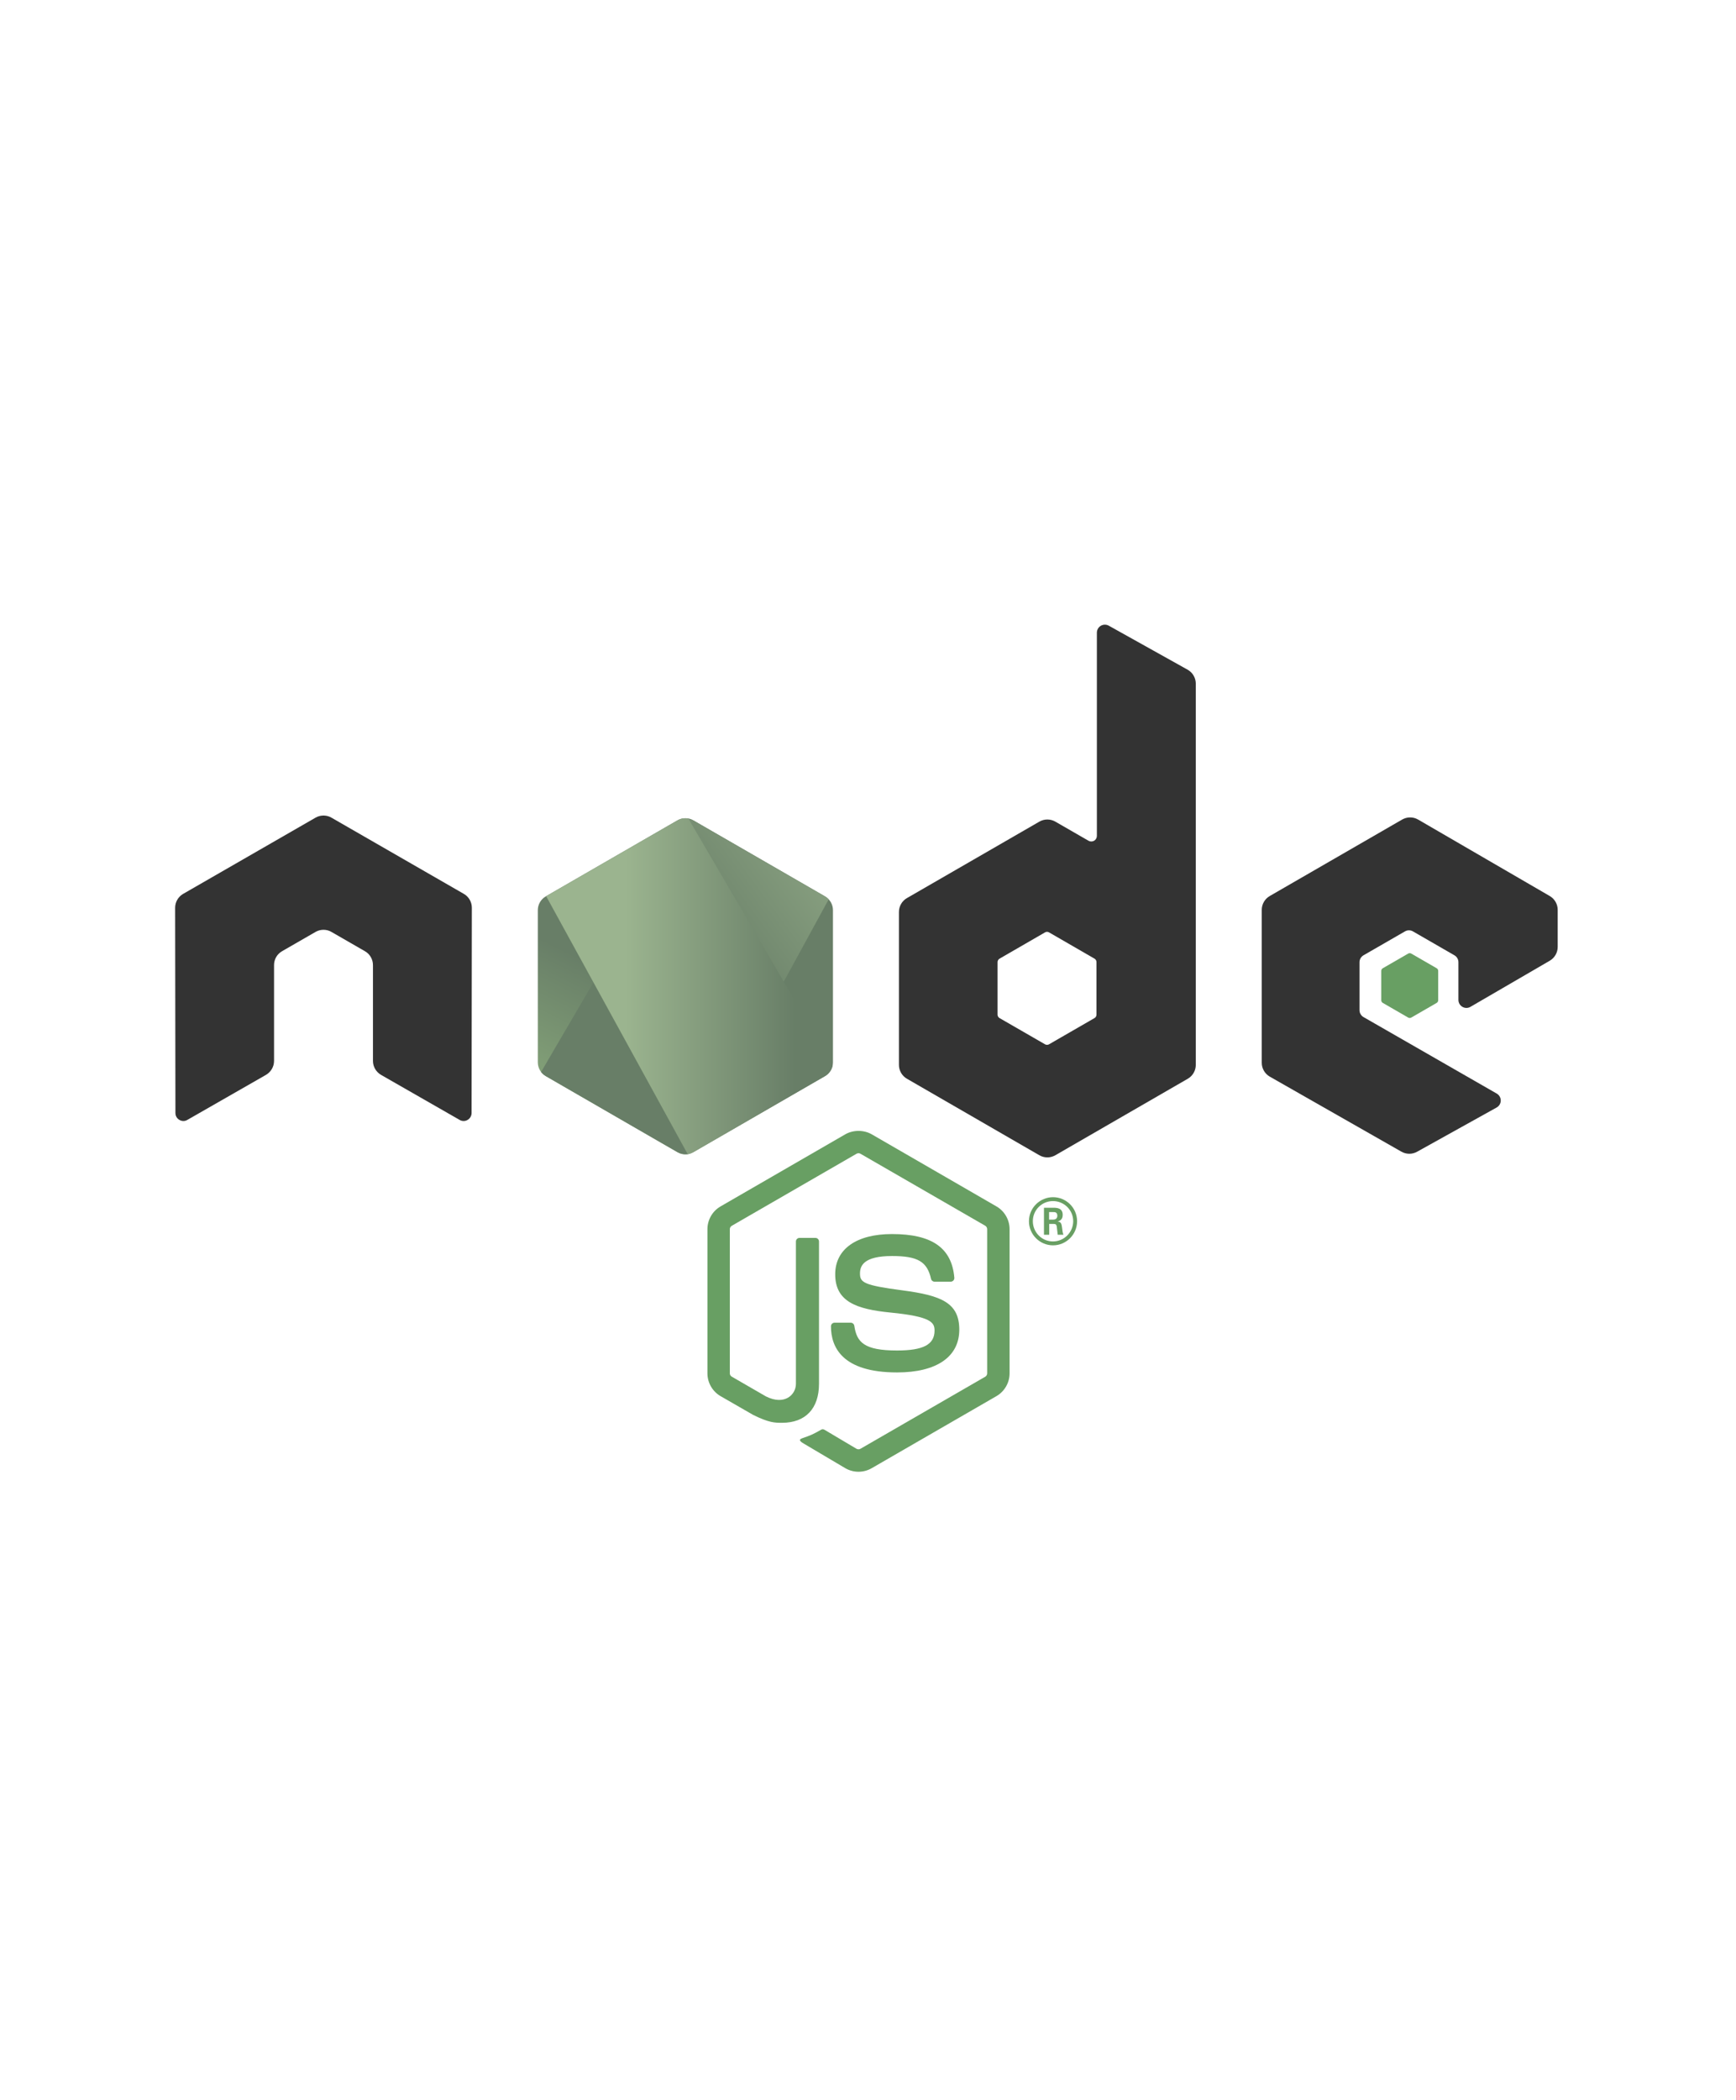 <?xml version="1.0" encoding="UTF-8"?>
<!DOCTYPE svg PUBLIC "-//W3C//DTD SVG 1.1//EN" "http://www.w3.org/Graphics/SVG/1.1/DTD/svg11.dtd">
<svg version="1.1" xmlns="http://www.w3.org/2000/svg" xmlns:xlink="http://www.w3.org/1999/xlink" x="0" y="0" width="185" height="223.666" viewBox="0, 0, 185, 223.666">
  <g id="Background">
    <rect x="0" y="0" width="185" height="223.666" fill="#000000" fill-opacity="0"/>
  </g>
  <defs>
    <clipPath id="Clip_1">
      <path d="M-7.417,11.916 L192.417,11.916 L192.417,211.75 L-7.417,211.75 L-7.417,11.916 z"/>
    </clipPath>
    <linearGradient id="Gradient_1" gradientUnits="userSpaceOnUse" x1="-0.769" y1="2.897" x2="-0.502" y2="2.897" gradientTransform="matrix(-47.581, 97.065, -97.065, -47.581, 323.377, 305.893)">
      <stop offset="0" stop-color="#687E67"/>
      <stop offset="0.529" stop-color="#687E67"/>
      <stop offset="1" stop-color="#83A178"/>
    </linearGradient>
    <linearGradient id="Gradient_2" gradientUnits="userSpaceOnUse" x1="-0.187" y1="-2.008" x2="0.08" y2="-2.008" gradientTransform="matrix(133.509, -98.644, 98.644, 133.509, 293.947, 356.692)">
      <stop offset="0" stop-color="#687E67"/>
      <stop offset="0.138" stop-color="#687E67"/>
      <stop offset="0.697" stop-color="#9BB48F"/>
      <stop offset="0.908" stop-color="#9BB48F"/>
      <stop offset="1" stop-color="#9BB48F"/>
    </linearGradient>
    <linearGradient id="Gradient_3" gradientUnits="userSpaceOnUse" x1="-1.513" y1="-1.542" x2="-1.247" y2="-1.542" gradientTransform="matrix(121.771, 0, 0, 121.771, 241.078, 272.293)">
      <stop offset="0" stop-color="#9BB48F"/>
      <stop offset="0.092" stop-color="#9BB48F"/>
      <stop offset="0.303" stop-color="#9BB48F"/>
      <stop offset="0.862" stop-color="#687E67"/>
      <stop offset="1" stop-color="#687E67"/>
    </linearGradient>
    <clipPath id="Clip_2">
      <path d="M72.194,87.389 L58.161,95.487 C57.637,95.79 57.314,96.349 57.314,96.955 L57.314,113.164 C57.314,113.769 57.637,114.328 58.161,114.632 L72.194,122.736 C72.719,123.039 73.365,123.039 73.889,122.736 L87.919,114.632 C88.443,114.328 88.766,113.769 88.766,113.164 L88.766,96.954 C88.766,96.349 88.443,95.79 87.918,95.487 L73.889,87.389 C73.627,87.238 73.334,87.162 73.042,87.162 C72.749,87.162 72.456,87.238 72.194,87.389"/>
    </clipPath>
    <linearGradient id="Gradient_4" gradientUnits="userSpaceOnUse" x1="-1.513" y1="-2.008" x2="-1.247" y2="-2.008" gradientTransform="matrix(121.771, 0, 0, 121.771, 241.078, 349.564)">
      <stop offset="0" stop-color="#9BB48F"/>
      <stop offset="0.092" stop-color="#9BB48F"/>
      <stop offset="0.303" stop-color="#9BB48F"/>
      <stop offset="0.862" stop-color="#687E67"/>
      <stop offset="1" stop-color="#687E67"/>
    </linearGradient>
    <linearGradient id="Gradient_5" gradientUnits="userSpaceOnUse" x1="-1.513" y1="-2.217" x2="-1.247" y2="-2.217" gradientTransform="matrix(121.771, 0, 0, 121.771, 241.078, 384.328)">
      <stop offset="0" stop-color="#9BB48F"/>
      <stop offset="0.092" stop-color="#9BB48F"/>
      <stop offset="0.303" stop-color="#9BB48F"/>
      <stop offset="0.862" stop-color="#687E67"/>
      <stop offset="1" stop-color="#687E67"/>
    </linearGradient>
    <clipPath id="Clip_3">
      <path d="M72.194,87.389 L58.161,95.487 C57.637,95.79 57.314,96.349 57.314,96.955 L57.314,113.164 C57.314,113.769 57.637,114.328 58.161,114.632 L72.194,122.736 C72.719,123.039 73.365,123.039 73.889,122.736 L87.919,114.632 C88.443,114.328 88.766,113.769 88.766,113.164 L88.766,96.954 C88.766,96.349 88.443,95.79 87.918,95.487 L73.889,87.389 C73.627,87.238 73.334,87.162 73.042,87.162 C72.749,87.162 72.456,87.238 72.194,87.389"/>
    </clipPath>
    <linearGradient id="Gradient_6" gradientUnits="userSpaceOnUse" x1="-1.513" y1="-2.312" x2="-1.247" y2="-2.312" gradientTransform="matrix(121.771, 0, 0, 121.771, 241.078, 400.04)">
      <stop offset="0" stop-color="#9BB48F"/>
      <stop offset="0.092" stop-color="#9BB48F"/>
      <stop offset="0.303" stop-color="#9BB48F"/>
      <stop offset="0.862" stop-color="#687E67"/>
      <stop offset="1" stop-color="#687E67"/>
    </linearGradient>
    <clipPath id="Clip_4">
      <path d="M72.194,87.389 L58.161,95.487 C57.637,95.79 57.314,96.349 57.314,96.955 L57.314,113.164 C57.314,113.769 57.637,114.328 58.161,114.632 L72.194,122.736 C72.719,123.039 73.365,123.039 73.889,122.736 L87.919,114.632 C88.443,114.328 88.766,113.769 88.766,113.164 L88.766,96.954 C88.766,96.349 88.443,95.79 87.918,95.487 L73.889,87.389 C73.627,87.238 73.334,87.162 73.042,87.162 C72.749,87.162 72.456,87.238 72.194,87.389"/>
    </clipPath>
    <linearGradient id="Gradient_7" gradientUnits="userSpaceOnUse" x1="-0.368" y1="2.051" x2="-0.101" y2="2.051" gradientTransform="matrix(-75.101, 153.206, -153.206, -75.101, 380.59, 303.015)">
      <stop offset="0" stop-color="#687E67"/>
      <stop offset="0.529" stop-color="#687E67"/>
      <stop offset="1" stop-color="#83A178"/>
    </linearGradient>
    <clipPath id="Clip_5">
      <path d="M72.194,87.389 L58.161,95.487 C57.637,95.79 57.314,96.349 57.314,96.955 L57.314,113.164 C57.314,113.769 57.637,114.328 58.161,114.632 L72.194,122.736 C72.719,123.039 73.365,123.039 73.889,122.736 L87.919,114.632 C88.443,114.328 88.766,113.769 88.766,113.164 L88.766,96.954 C88.766,96.349 88.443,95.79 87.918,95.487 L73.889,87.389 C73.627,87.238 73.334,87.162 73.042,87.162 C72.749,87.162 72.456,87.238 72.194,87.389"/>
    </clipPath>
  </defs>
  <g id="NodeJS_New_Pantone">
    <g clip-path="url(#Clip_1)" id="g3367">
      <path d="M91.485,156.777 C90.999,156.777 90.515,156.65 90.09,156.404 L85.647,153.775 C84.984,153.404 85.308,153.272 85.527,153.196 C86.412,152.889 86.591,152.818 87.536,152.283 C87.634,152.227 87.764,152.248 87.866,152.308 L91.279,154.334 C91.402,154.403 91.577,154.403 91.691,154.334 L104.996,146.654 C105.12,146.584 105.199,146.441 105.199,146.294 L105.199,130.939 C105.199,130.789 105.12,130.649 104.993,130.572 L91.693,122.9 C91.57,122.828 91.407,122.828 91.283,122.9 L77.987,130.575 C77.857,130.649 77.775,130.794 77.775,130.939 L77.775,146.294 C77.775,146.441 77.857,146.58 77.985,146.65 L81.63,148.756 C83.608,149.745 84.819,148.58 84.819,147.41 L84.819,132.25 C84.819,132.035 84.991,131.866 85.205,131.866 L86.892,131.866 C87.104,131.866 87.278,132.035 87.278,132.25 L87.278,147.41 C87.278,150.05 85.841,151.563 83.338,151.563 C82.569,151.563 81.964,151.563 80.274,150.73 L76.785,148.722 C75.923,148.223 75.389,147.292 75.389,146.294 L75.389,130.939 C75.389,129.942 75.923,129.01 76.785,128.514 L90.09,120.826 C90.932,120.35 92.051,120.35 92.886,120.826 L106.191,128.514 C107.052,129.012 107.588,129.942 107.588,130.939 L107.588,146.294 C107.588,147.292 107.052,148.22 106.191,148.722 L92.886,156.404 C92.461,156.65 91.978,156.777 91.485,156.777" fill="#689F63" id="path3375"/>
      <path d="M95.595,146.198 C89.773,146.198 88.553,143.526 88.553,141.284 C88.553,141.071 88.724,140.901 88.937,140.901 L90.658,140.901 C90.85,140.901 91.01,141.039 91.04,141.226 C91.3,142.978 92.074,143.861 95.595,143.861 C98.398,143.861 99.592,143.227 99.592,141.74 C99.592,140.883 99.253,140.246 94.897,139.82 C91.257,139.46 89.005,138.655 89.005,135.743 C89.005,133.058 91.268,131.457 95.062,131.457 C99.324,131.457 101.433,132.937 101.7,136.111 C101.71,136.22 101.672,136.325 101.599,136.407 C101.526,136.483 101.424,136.53 101.317,136.53 L99.59,136.53 C99.411,136.53 99.253,136.403 99.217,136.229 C98.803,134.386 97.795,133.798 95.062,133.798 C92.001,133.798 91.646,134.864 91.646,135.663 C91.646,136.63 92.065,136.912 96.197,137.459 C100.286,137.999 102.229,138.765 102.229,141.639 C102.229,144.538 99.811,146.198 95.595,146.198" fill="#689F63" id="path3379"/>
      <path d="M111.797,129.918 L112.244,129.918 C112.61,129.918 112.678,129.66 112.678,129.511 C112.678,129.117 112.407,129.117 112.257,129.117 L111.797,129.117 L111.797,129.918 z M111.253,128.656 L112.244,128.656 C112.583,128.656 113.249,128.656 113.249,129.416 C113.249,129.946 112.909,130.054 112.705,130.122 C113.099,130.149 113.126,130.407 113.18,130.773 C113.208,131.003 113.249,131.397 113.329,131.533 L112.719,131.533 C112.705,131.397 112.61,130.664 112.61,130.624 C112.57,130.461 112.515,130.38 112.312,130.38 L111.81,130.38 L111.81,131.533 L111.253,131.533 L111.253,128.656 z M110.067,130.087 C110.067,131.282 111.03,132.245 112.21,132.245 C113.404,132.245 114.368,131.261 114.368,130.087 C114.368,128.894 113.391,127.944 112.21,127.944 C111.043,127.944 110.067,128.88 110.067,130.087 M114.781,130.095 C114.781,131.506 113.627,132.659 112.217,132.659 C110.819,132.659 109.652,131.519 109.652,130.095 C109.652,128.643 110.847,127.53 112.217,127.53 C113.601,127.53 114.781,128.643 114.781,130.095" fill="#689F63" id="path3383"/>
      <path d="M50.283,96.701 C50.283,96.088 49.96,95.525 49.431,95.221 L35.324,87.103 C35.086,86.962 34.818,86.889 34.548,86.878 L34.402,86.878 C34.132,86.889 33.865,86.962 33.623,87.103 L19.517,95.221 C18.991,95.525 18.664,96.088 18.664,96.701 L18.695,118.561 C18.695,118.865 18.852,119.148 19.12,119.297 C19.382,119.454 19.705,119.454 19.966,119.297 L28.35,114.497 C28.88,114.182 29.203,113.626 29.203,113.018 L29.203,102.806 C29.203,102.197 29.525,101.633 30.053,101.33 L33.623,99.275 C33.889,99.121 34.18,99.046 34.477,99.046 C34.768,99.046 35.066,99.121 35.324,99.275 L38.893,101.33 C39.421,101.633 39.745,102.197 39.745,102.806 L39.745,113.018 C39.745,113.626 40.072,114.185 40.599,114.497 L48.98,119.297 C49.243,119.454 49.571,119.454 49.832,119.297 C50.092,119.148 50.255,118.865 50.255,118.561 L50.283,96.701 z" fill="#333333" id="path3387"/>
      <path d="M116.849,108.084 C116.849,108.236 116.768,108.377 116.636,108.452 L111.791,111.245 C111.659,111.321 111.497,111.321 111.366,111.245 L106.52,108.452 C106.388,108.377 106.307,108.236 106.307,108.084 L106.307,102.489 C106.307,102.337 106.388,102.196 106.52,102.12 L111.365,99.321 C111.497,99.245 111.659,99.245 111.792,99.321 L116.637,102.12 C116.768,102.196 116.849,102.337 116.849,102.489 L116.849,108.084 z M118.159,66.651 C117.895,66.504 117.572,66.507 117.312,66.66 C117.052,66.813 116.891,67.093 116.891,67.395 L116.891,89.044 C116.891,89.257 116.777,89.454 116.594,89.56 C116.409,89.667 116.182,89.667 115.997,89.56 L112.464,87.525 C111.937,87.221 111.288,87.221 110.761,87.525 L96.649,95.669 C96.122,95.974 95.797,96.536 95.797,97.145 L95.797,113.437 C95.797,114.046 96.122,114.608 96.649,114.913 L110.76,123.063 C111.288,123.367 111.937,123.367 112.465,123.063 L126.579,114.913 C127.106,114.608 127.431,114.046 127.431,113.437 L127.431,72.825 C127.431,72.208 127.096,71.638 126.557,71.337 L118.159,66.651 z" fill="#333333" id="path3391"/>
      <path d="M165.15,102.343 C165.675,102.038 165.998,101.476 165.998,100.869 L165.998,96.921 C165.998,96.314 165.675,95.752 165.149,95.447 L151.128,87.306 C150.6,87 149.949,86.999 149.42,87.304 L135.313,95.448 C134.786,95.753 134.461,96.315 134.461,96.924 L134.461,113.211 C134.461,113.824 134.79,114.389 135.322,114.692 L149.341,122.68 C149.858,122.975 150.492,122.979 151.012,122.69 L159.492,117.977 C159.761,117.827 159.928,117.545 159.93,117.237 C159.932,116.93 159.768,116.646 159.502,116.493 L145.306,108.345 C145.041,108.193 144.878,107.91 144.878,107.606 L144.878,102.501 C144.878,102.197 145.04,101.915 145.304,101.763 L149.723,99.216 C149.985,99.064 150.31,99.064 150.573,99.216 L154.993,101.763 C155.258,101.915 155.42,102.197 155.42,102.501 L155.42,106.517 C155.42,106.822 155.583,107.104 155.847,107.256 C156.111,107.408 156.437,107.407 156.7,107.254 L165.15,102.343 z" fill="#333333" id="path3395"/>
      <path d="M150.066,101.58 C150.167,101.521 150.292,101.521 150.393,101.58 L153.101,103.142 C153.202,103.2 153.264,103.308 153.264,103.425 L153.264,106.552 C153.264,106.669 153.202,106.777 153.101,106.835 L150.393,108.398 C150.292,108.456 150.167,108.456 150.066,108.398 L147.36,106.835 C147.259,106.777 147.197,106.669 147.197,106.552 L147.197,103.425 C147.197,103.308 147.259,103.2 147.36,103.142 L150.066,101.58 z" fill="#689F63" id="path3399"/>
    </g>
    <path d="M72.194,87.389 L58.161,95.487 C57.636,95.79 57.314,96.349 57.314,96.955 L57.314,96.955 L57.314,113.164 C57.314,113.769 57.636,114.328 58.161,114.632 L58.161,114.632 L72.194,122.736 C72.718,123.039 73.365,123.039 73.889,122.736 L73.889,122.736 L87.919,114.632 C88.443,114.328 88.766,113.769 88.766,113.164 L88.766,113.164 L88.766,96.954 C88.766,96.349 88.443,95.79 87.918,95.487 L87.918,95.487 L73.889,87.389 C73.627,87.238 73.334,87.162 73.042,87.162 L73.042,87.162 C72.749,87.162 72.456,87.238 72.194,87.389" fill="url(#Gradient_1)" id="path3421"/>
    <path d="M57.662,114.193 C57.796,114.368 57.964,114.518 58.161,114.632 L58.161,114.632 L70.199,121.584 L72.203,122.736 C72.502,122.909 72.844,122.982 73.18,122.958 L73.18,122.958 C73.293,122.948 73.405,122.928 73.514,122.896 L73.514,122.896 L88.311,95.8 C88.198,95.678 88.066,95.573 87.918,95.487 L87.918,95.487 L78.73,90.183 L73.874,87.389 C73.735,87.309 73.586,87.252 73.434,87.214 L73.434,87.214 L57.662,114.193 z" fill="url(#Gradient_2)" id="path3447"/>
    <g clip-path="url(#Clip_2)" id="g3451">
      <path d="M71.726,84.412 L71.533,84.523 L71.791,84.523 L71.726,84.412 z" fill="url(#Gradient_3)" id="path3481"/>
    </g>
    <path d="M72.871,87.171 C72.637,87.194 72.406,87.267 72.194,87.389 L72.194,87.389 L58.201,95.464 L73.286,122.945 C73.495,122.915 73.7,122.845 73.889,122.736 L73.889,122.736 L87.919,114.632 C88.352,114.381 88.648,113.955 88.737,113.474 L88.737,113.474 L73.358,87.199 C73.244,87.176 73.128,87.165 73.013,87.165 L73.013,87.165 C72.966,87.165 72.918,87.167 72.871,87.171" fill="url(#Gradient_4)" id="path3507"/>
    <g clip-path="url(#Clip_3)" id="g3511">
      <path d="M89.262,114.371 L89.169,114.212 L89.169,114.425 L89.262,114.371 z" fill="url(#Gradient_5)" id="path3541"/>
    </g>
    <g clip-path="url(#Clip_4)" id="g3545">
      <path d="M87.954,114.632 L73.907,122.736 C73.714,122.848 73.503,122.917 73.287,122.947 L73.567,123.456 L89.169,114.425 L89.169,114.212 L88.784,113.553 C88.668,114.002 88.363,114.395 87.954,114.632" fill="url(#Gradient_6)" id="path3575"/>
    </g>
    <g clip-path="url(#Clip_5)" id="g3579">
      <path d="M87.954,114.632 L73.907,122.736 C73.714,122.848 73.503,122.917 73.287,122.947 L73.567,123.456 L89.169,114.425 L89.169,114.212 L88.784,113.553 C88.668,114.002 88.363,114.395 87.954,114.632" fill="url(#Gradient_7)" id="path3605"/>
    </g>
  </g>
</svg>
